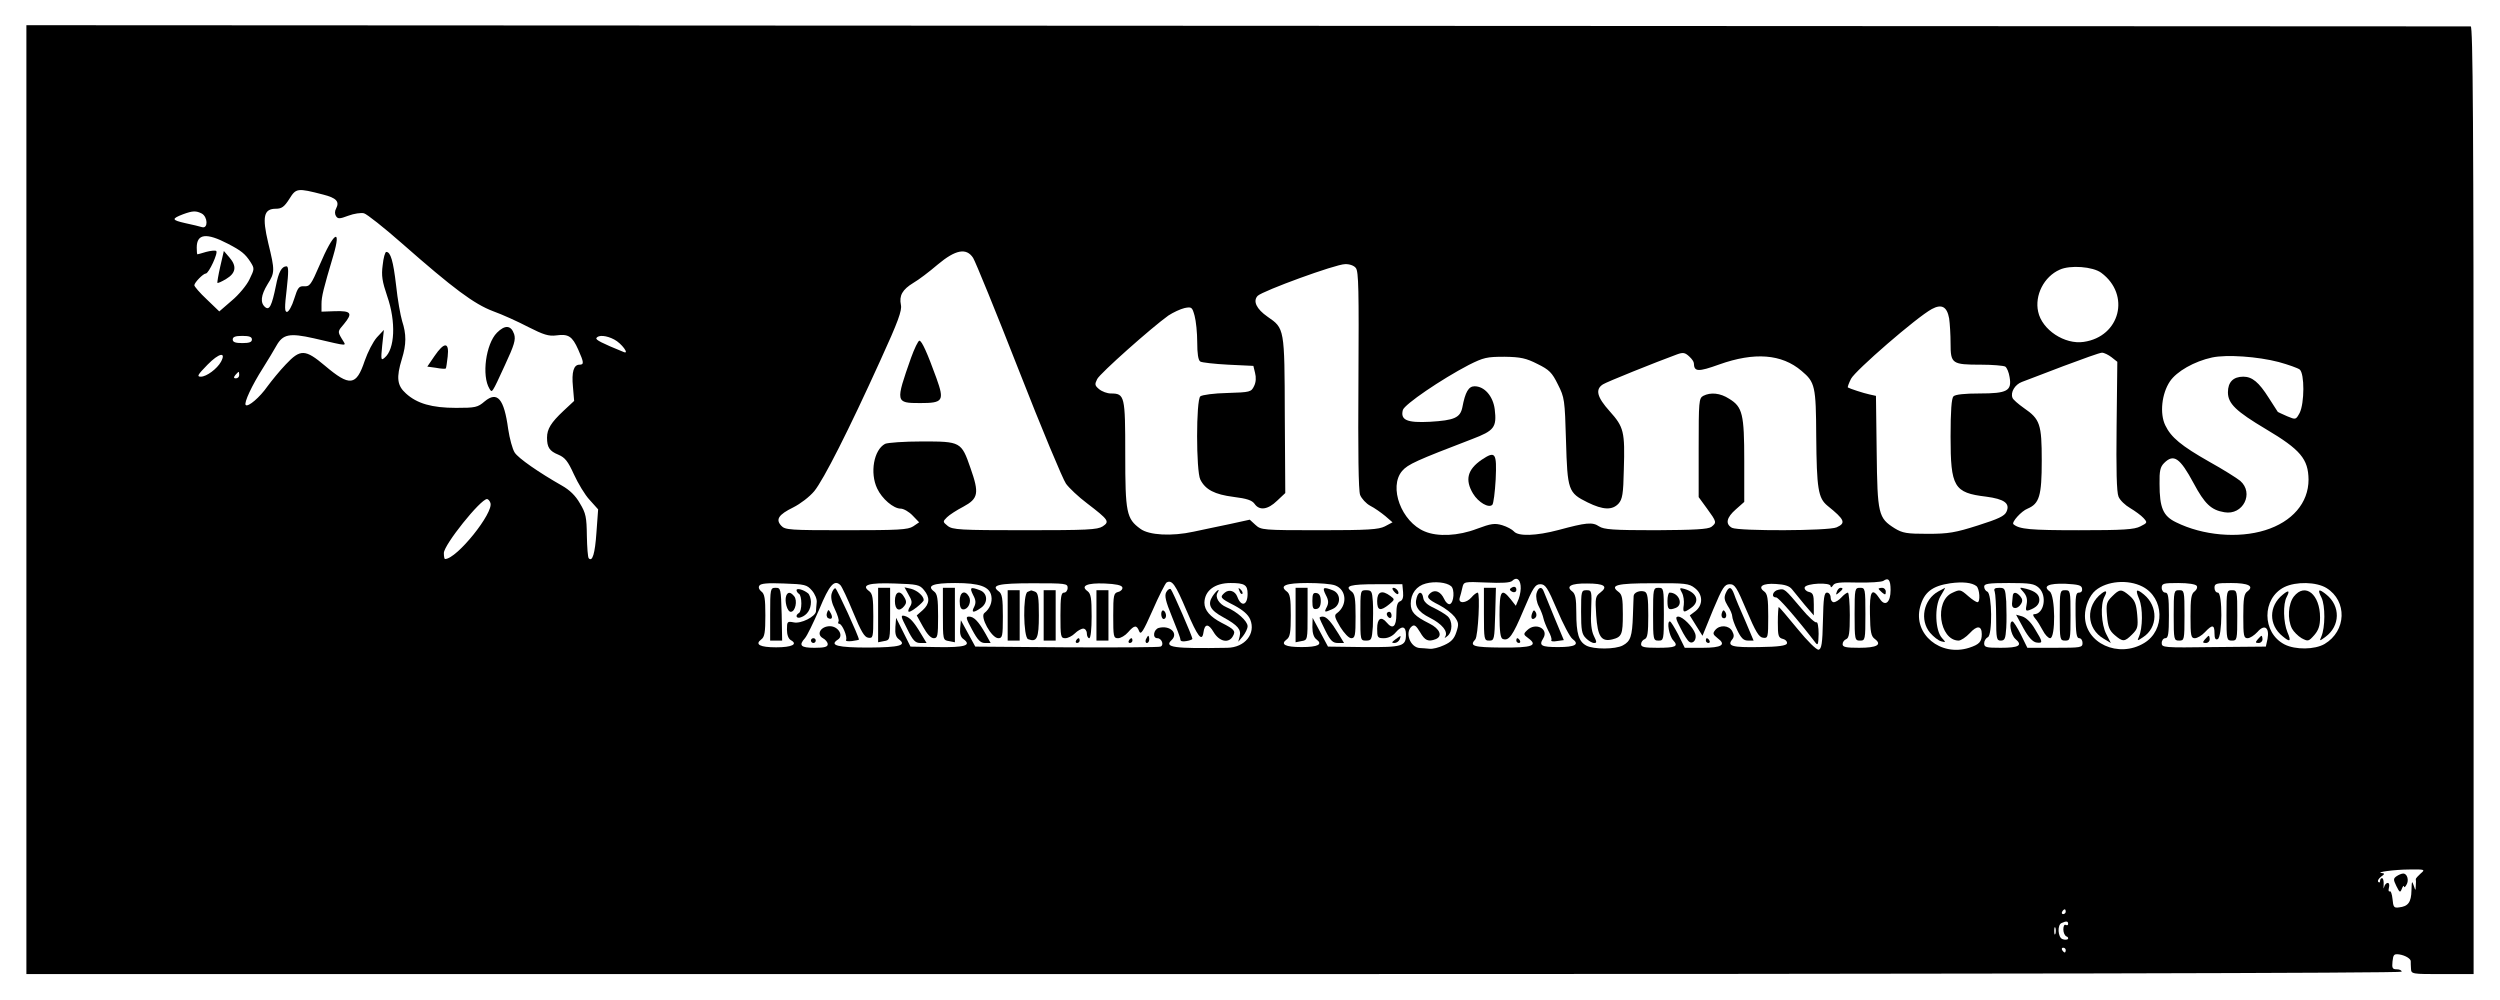 <?xml version="1.0" standalone="no"?>
<!DOCTYPE svg PUBLIC "-//W3C//DTD SVG 20010904//EN"
 "http://www.w3.org/TR/2001/REC-SVG-20010904/DTD/svg10.dtd">
<svg version="1.0" xmlns="http://www.w3.org/2000/svg"
 width="1042pt" height="417pt" viewBox="0 0 1042 417"
 preserveAspectRatio="xMidYMid meet">

<g transform="translate(0,417) scale(0.1,-0.1)"
fill="#000000" stroke="none">
<path d="M110 4065 c0 0 0 -3765 0 -3868 l0 -87 4950 0 c3241 0 4950 4 4950
10 0 6 -9 10 -21 10 -17 0 -20 5 -17 33 3 28 6 32 28 29 26 -4 50 -19 48 -30
0 -4 0 -17 1 -29 1 -23 3 -23 131 -23 l130 0 0 1975 c0 1573 -3 1975 -12 1975
-9 0 -10177 5 -10188 5z m1237 -706 c55 -14 69 -29 54 -58 -6 -10 -6 -23 -1
-31 8 -13 15 -13 52 1 24 9 53 13 65 10 12 -3 84 -60 159 -126 215 -189 300
-252 379 -282 39 -14 105 -44 147 -66 63 -32 85 -39 116 -35 51 7 67 -3 92
-59 24 -54 25 -63 5 -63 -24 0 -33 -31 -27 -92 l5 -59 -45 -42 c-51 -48 -68
-75 -68 -111 0 -40 10 -56 47 -71 28 -12 40 -27 65 -82 17 -37 46 -86 66 -107
l35 -39 -7 -96 c-6 -89 -17 -124 -32 -108 -4 3 -7 46 -8 94 -1 77 -4 94 -29
135 -18 32 -43 56 -75 74 -95 54 -182 114 -197 138 -9 14 -21 58 -27 98 -17
126 -45 159 -98 115 -29 -25 -39 -27 -119 -27 -101 0 -163 18 -209 60 -37 33
-41 66 -17 144 19 61 19 103 1 158 -7 24 -19 90 -25 148 -12 103 -23 140 -41
140 -5 0 -12 -25 -15 -55 -6 -44 -2 -68 19 -130 37 -106 32 -221 -11 -256 -15
-13 -16 -9 -10 51 l7 65 -29 -31 c-16 -18 -38 -61 -51 -98 -35 -105 -62 -108
-166 -20 -82 69 -102 70 -163 5 -25 -26 -59 -68 -76 -91 -32 -46 -81 -88 -91
-78 -8 9 26 82 72 154 21 34 47 76 56 93 27 48 54 54 156 31 152 -35 136 -35
116 -1 -17 29 -17 30 10 61 37 45 30 55 -38 53 l-56 -2 0 32 c0 31 8 63 49
201 36 122 1 98 -57 -39 -35 -81 -41 -90 -64 -88 -22 1 -27 -5 -42 -53 -9 -30
-23 -54 -30 -54 -10 0 -10 19 -1 95 8 72 8 95 -1 95 -20 0 -33 -24 -44 -81
-17 -83 -27 -104 -45 -89 -21 18 -18 49 10 95 31 49 31 57 3 172 -26 110 -19
143 32 143 24 0 35 8 56 41 28 45 33 46 141 18z m-506 -79 c25 -14 27 -63 2
-57 -10 3 -42 11 -71 17 -57 13 -58 18 -9 37 41 15 54 15 78 3z m109 -126 c56
-29 72 -42 94 -76 17 -27 17 -29 -4 -72 -11 -24 -45 -65 -74 -89 l-52 -45 -52
50 c-29 27 -52 54 -52 59 0 11 37 49 48 49 12 0 53 88 43 94 -4 3 -23 1 -42
-4 -19 -6 -35 -10 -36 -10 -2 0 -3 13 -3 28 0 58 40 63 130 16z m3106 -59 c9
-14 95 -224 190 -467 95 -243 184 -456 197 -474 13 -18 52 -55 88 -82 90 -69
95 -76 65 -96 -22 -14 -65 -16 -325 -16 -270 0 -301 2 -321 18 -21 17 -21 18
-3 36 10 10 41 30 68 44 63 34 67 56 30 161 -38 110 -41 111 -202 111 -74 0
-143 -5 -154 -10 -47 -25 -64 -121 -33 -186 20 -43 68 -84 98 -84 12 0 35 -13
50 -29 l27 -28 -25 -17 c-22 -14 -60 -16 -279 -16 -235 0 -255 1 -271 19 -24
26 -11 46 50 76 30 15 68 44 88 68 39 48 143 253 275 544 75 164 91 209 86
232 -8 39 6 64 52 92 21 12 66 46 101 76 75 63 120 71 148 28z m1595 -42 c12
-13 13 -96 11 -467 -2 -300 0 -461 7 -479 6 -15 25 -36 42 -45 18 -9 46 -29
63 -43 l30 -26 -32 -17 c-26 -13 -69 -16 -273 -16 -236 0 -243 1 -266 22 l-24
22 -82 -18 c-45 -9 -113 -24 -152 -32 -91 -20 -186 -15 -222 12 -58 42 -63 67
-63 311 0 243 -2 253 -60 253 -15 0 -37 8 -49 18 -18 15 -19 20 -8 42 12 24
227 215 297 265 20 13 50 27 67 31 30 6 32 4 42 -32 6 -22 11 -71 11 -111 0
-46 4 -75 13 -80 6 -4 59 -10 116 -13 l105 -5 7 -29 c5 -19 4 -39 -4 -55 -12
-25 -16 -26 -112 -29 -54 -1 -105 -8 -112 -14 -18 -14 -18 -312 0 -347 21 -42
60 -62 138 -72 56 -7 77 -14 88 -29 20 -29 55 -25 94 13 l34 32 -2 325 c-1
363 -1 361 -72 410 -46 32 -62 65 -41 87 22 21 325 132 364 132 18 1 38 -6 45
-16z m3107 -20 c123 -91 79 -266 -73 -288 -79 -12 -174 50 -190 126 -15 68 24
146 90 175 43 20 138 13 173 -13z m-634 -190 c3 -21 6 -68 6 -105 0 -84 6 -88
127 -88 48 0 94 -4 101 -8 7 -5 15 -24 18 -44 10 -57 -10 -68 -125 -68 -62 0
-101 -4 -109 -12 -8 -8 -12 -60 -12 -168 0 -210 14 -234 148 -250 76 -10 101
-28 85 -63 -8 -18 -34 -30 -119 -57 -94 -30 -123 -35 -209 -35 -88 0 -105 3
-138 23 -68 43 -72 58 -75 319 l-3 233 -27 6 c-24 5 -82 24 -90 29 -2 2 4 18
13 36 17 34 274 257 337 291 41 22 63 10 72 -39z m-7074 -88 c0 -11 -11 -15
-40 -15 -29 0 -40 4 -40 15 0 11 11 15 40 15 29 0 40 -4 40 -15z m1510 0 c31
-16 66 -64 39 -52 -91 37 -118 51 -113 58 8 14 42 11 74 -6z m-1639 -93 c-16
-29 -60 -62 -84 -62 -18 0 -13 8 28 50 48 49 79 55 56 12z m6121 21 c10 -9 18
-21 18 -27 1 -36 17 -37 106 -5 146 52 260 44 343 -27 56 -47 60 -63 61 -272
2 -219 8 -258 47 -290 72 -58 78 -72 38 -90 -33 -15 -408 -16 -436 -2 -29 16
-23 43 16 77 l35 31 0 171 c0 195 -7 225 -63 259 -37 24 -77 28 -108 12 -18
-10 -19 -23 -19 -217 l0 -205 35 -48 c40 -55 41 -58 18 -76 -14 -10 -70 -13
-231 -14 -179 0 -217 3 -237 16 -28 19 -54 16 -169 -15 -94 -25 -168 -27 -186
-6 -7 8 -29 20 -49 26 -31 9 -46 7 -105 -15 -78 -30 -164 -34 -218 -11 -97 40
-151 185 -94 252 24 28 60 44 292 133 92 35 103 49 94 124 -7 55 -43 96 -84
96 -25 0 -39 -24 -51 -88 -9 -43 -33 -54 -135 -60 -95 -5 -124 7 -113 49 6 23
160 128 275 188 62 31 75 34 149 34 67 -1 90 -6 137 -30 49 -24 61 -36 85 -85
28 -55 29 -64 34 -235 6 -207 9 -217 90 -257 65 -32 103 -33 129 -5 16 18 20
40 22 141 5 160 0 178 -59 244 -53 59 -61 91 -28 112 15 10 219 92 309 125 25
9 33 8 52 -10z m1759 -2 l24 -19 -3 -268 c-2 -180 0 -276 8 -294 6 -15 28 -36
49 -48 20 -12 45 -30 55 -41 17 -19 17 -20 -13 -35 -25 -13 -70 -16 -256 -16
-204 0 -248 4 -273 25 -9 8 33 55 59 65 49 21 59 53 59 200 0 152 -7 173 -74
219 -24 17 -46 36 -48 43 -9 23 10 55 39 66 15 6 93 35 173 66 80 30 152 56
161 56 9 0 27 -9 40 -19z m697 -20 c40 -11 79 -25 87 -31 21 -17 20 -141 0
-181 -16 -29 -16 -29 -52 -14 -20 9 -38 17 -39 18 -1 1 -18 28 -38 59 -41 65
-69 88 -106 88 -42 0 -64 -23 -64 -65 0 -47 33 -79 159 -154 143 -85 176 -124
177 -210 0 -97 -68 -176 -181 -211 -112 -35 -260 -22 -371 33 -54 26 -69 60
-69 160 -1 54 3 71 19 87 40 40 66 22 123 -84 46 -86 73 -112 128 -121 78 -14
125 80 66 131 -15 12 -72 48 -128 79 -118 67 -160 102 -184 152 -24 49 -15
132 19 183 28 42 102 84 176 100 61 13 190 4 278 -19z m-8501 -54 c0 -8 -6
-14 -14 -14 -9 0 -10 4 -2 14 6 7 12 13 14 13 1 0 2 -6 2 -13z m1047 -533 c15
-40 -140 -234 -189 -234 -3 0 -5 11 -5 25 0 34 153 225 180 225 4 0 11 -7 14
-16z m4294 -345 c2 -14 -2 -38 -8 -55 l-12 -29 -22 28 c-38 47 -46 36 -46 -67
0 -69 4 -95 13 -99 26 -10 42 13 87 120 40 95 49 108 70 108 21 0 30 -13 70
-107 25 -59 54 -114 64 -121 31 -23 11 -34 -59 -34 -71 0 -82 6 -63 36 25 40
-32 69 -67 34 -16 -15 -16 -18 5 -33 42 -31 16 -40 -111 -39 -117 1 -136 6
-110 34 12 13 21 195 10 195 -5 0 -17 -9 -26 -20 -22 -25 -56 -27 -49 -2 3 9
8 28 11 42 6 26 6 26 101 22 63 -3 99 -1 107 7 17 17 32 8 35 -20z m1542 -18
c0 -53 -23 -71 -45 -37 -33 50 -43 33 -41 -64 1 -75 5 -92 20 -103 32 -24 9
-37 -65 -37 -55 0 -69 3 -69 15 0 9 7 18 15 21 12 5 15 26 15 100 0 52 -4 94
-8 94 -5 0 -17 -9 -27 -20 -10 -11 -24 -20 -32 -20 -7 0 -13 9 -13 20 0 11 -7
20 -15 20 -12 0 -15 -22 -17 -117 -2 -96 -6 -118 -18 -121 -9 -1 -45 34 -89
88 -40 49 -75 90 -77 90 -2 0 -4 -29 -4 -64 0 -56 2 -64 21 -69 12 -3 19 -12
17 -19 -3 -9 -34 -14 -116 -15 -112 -2 -135 4 -112 32 8 10 8 19 0 34 -13 25
-52 28 -71 5 -11 -14 -10 -18 10 -34 37 -27 18 -40 -63 -40 l-74 0 -27 55
c-16 30 -31 55 -35 55 -14 0 -3 -61 14 -79 23 -25 11 -31 -66 -31 -54 0 -68 3
-68 15 0 9 7 18 15 21 12 5 15 26 15 99 0 73 -3 94 -15 99 -19 7 -45 -3 -46
-18 0 -6 -2 -42 -3 -81 -3 -88 -10 -108 -42 -125 -31 -17 -122 -17 -152 -1
-32 17 -42 50 -42 138 0 59 -4 78 -17 88 -28 21 -5 34 62 33 72 0 89 -12 55
-38 -20 -15 -22 -22 -17 -95 6 -88 21 -111 67 -100 40 10 44 21 44 105 0 66
-3 82 -18 93 -38 28 -8 36 143 36 135 1 151 -1 175 -20 34 -26 35 -70 3 -96
l-24 -18 26 -42 27 -43 44 108 c40 95 48 107 70 107 21 0 29 -13 70 -110 37
-87 51 -111 68 -113 21 -3 22 0 22 89 0 74 -3 94 -17 104 -28 20 -6 35 49 31
36 -2 56 -8 67 -22 9 -11 33 -40 53 -65 l38 -44 0 46 c0 39 -3 48 -21 52 -12
3 -19 12 -17 19 6 17 108 22 108 5 0 -7 4 -6 10 3 7 12 28 14 102 12 51 -1
100 2 108 7 21 15 30 4 30 -38z m-2934 -87 c46 -108 64 -131 70 -90 5 37 21
38 42 2 24 -41 64 -49 81 -17 12 21 6 28 -47 55 -48 25 -72 52 -72 84 1 50 43
82 109 82 59 0 71 -8 71 -45 0 -49 -27 -56 -43 -12 -9 24 -34 32 -52 17 -22
-19 -20 -23 39 -53 37 -20 58 -38 67 -59 24 -59 -22 -117 -96 -118 -224 -4
-264 2 -232 32 30 28 -6 63 -53 51 -22 -6 -28 -43 -6 -43 18 0 29 -29 13 -35
-6 -3 -183 -4 -392 -3 l-380 3 -30 55 -30 55 -3 -33 c-2 -23 2 -38 14 -46 35
-26 6 -35 -109 -33 l-112 2 -30 60 -30 60 -3 -38 c-2 -28 2 -42 14 -51 35 -26
5 -34 -126 -35 -128 0 -165 9 -128 33 26 16 2 56 -33 56 -38 0 -58 -34 -29
-50 11 -6 20 -17 20 -25 0 -11 -13 -15 -55 -15 -58 0 -67 10 -40 40 9 10 35
64 60 121 42 102 63 125 88 100 6 -6 30 -57 53 -113 33 -80 47 -104 63 -106
20 -3 21 1 21 89 0 76 -3 94 -17 105 -36 26 -1 36 107 32 93 -3 103 -5 121
-27 26 -31 24 -58 -5 -84 l-25 -22 26 -47 c17 -31 33 -48 45 -48 16 0 18 9 18
91 0 74 -3 94 -17 104 -32 24 -4 35 88 35 102 0 144 -15 151 -54 5 -26 -7 -54
-29 -71 -20 -15 30 -105 58 -105 17 0 19 8 19 91 0 74 -3 94 -17 104 -35 26
-3 34 142 34 137 0 145 -1 145 -19 0 -11 -7 -20 -15 -20 -12 0 -15 -17 -15
-95 0 -88 1 -95 20 -95 11 0 29 9 40 20 11 11 27 20 35 20 8 0 15 -9 15 -20 0
-11 5 -20 10 -20 6 0 10 37 10 91 0 76 -3 94 -17 105 -31 22 -2 35 72 32 46
-2 70 -7 73 -16 2 -7 -5 -16 -17 -19 -19 -5 -21 -12 -21 -99 0 -87 1 -94 20
-94 11 0 30 11 42 25 26 30 36 31 46 4 7 -17 17 -1 56 87 26 60 53 112 58 116
23 13 37 -7 84 -118z m1102 103 c16 -13 12 -69 -5 -75 -7 -2 -18 8 -24 22 -14
30 -37 40 -56 25 -20 -17 -14 -26 36 -51 25 -13 53 -35 64 -49 17 -24 18 -31
7 -64 -9 -28 -22 -41 -51 -54 -21 -10 -49 -17 -61 -15 -13 1 -31 3 -40 3 -40
2 -64 65 -34 90 11 9 18 4 35 -24 20 -35 34 -41 65 -29 30 12 18 43 -26 65
-62 31 -78 48 -78 83 0 42 24 74 63 84 37 10 86 5 105 -11z m2190 0 c13 -11
17 -67 4 -67 -5 0 -22 11 -38 25 -33 29 -35 29 -67 14 -76 -34 -54 -197 26
-199 10 0 31 14 47 31 30 33 50 32 50 -4 0 -32 -10 -43 -53 -57 -119 -38 -234
57 -204 170 16 61 50 88 126 99 51 7 90 3 109 -12z m692 -2 c91 -47 95 -182 7
-235 -107 -65 -247 -1 -247 113 0 40 19 85 44 106 48 40 136 47 196 16z
m-5546 -16 c13 -15 22 -37 20 -50 -1 -13 -3 -30 -3 -37 -2 -22 -63 -53 -93
-46 -26 5 -28 4 -28 -30 0 -22 6 -38 16 -44 31 -17 5 -30 -61 -30 -68 0 -90
12 -62 33 14 10 17 30 17 100 0 70 -3 90 -17 100 -9 7 -13 17 -8 24 5 9 34 12
102 9 88 -3 96 -5 117 -29z m2181 21 c48 -18 52 -83 7 -116 -12 -8 -9 -18 14
-57 17 -27 36 -47 46 -47 16 0 18 11 18 91 0 74 -3 94 -17 104 -31 23 -5 30
104 30 l108 0 3 -33 c2 -22 -2 -34 -12 -38 -12 -4 -16 -20 -16 -55 0 -51 -15
-64 -40 -34 -23 28 -40 18 -40 -25 0 -37 2 -40 28 -40 18 0 37 9 50 25 25 29
42 25 42 -9 0 -50 -13 -54 -175 -53 l-150 2 -32 60 -32 60 -1 -39 c0 -25 6
-43 17 -51 28 -21 6 -32 -62 -32 -68 0 -90 11 -62 32 14 10 17 30 17 100 0 70
-3 90 -17 100 -32 24 -4 35 87 35 49 0 100 -4 115 -10z m2933 -10 c36 -34 21
-110 -20 -110 -6 0 -4 -8 4 -17 9 -10 23 -33 32 -50 9 -18 23 -33 31 -33 23 0
22 178 -2 195 -30 22 -5 34 65 32 54 -3 68 -6 70 -20 2 -10 -3 -17 -13 -17
-13 0 -15 -14 -14 -95 1 -74 4 -95 15 -95 8 0 14 -9 14 -20 0 -19 -7 -20 -115
-20 l-115 0 -27 55 c-15 30 -31 55 -35 55 -17 0 -7 -56 12 -73 32 -27 15 -37
-61 -37 -61 0 -69 2 -69 19 0 10 7 21 15 25 20 7 18 183 -2 190 -7 3 -13 12
-13 21 0 12 17 15 103 15 90 0 106 -3 125 -20z m658 8 c4 -6 0 -16 -9 -23 -14
-10 -17 -30 -17 -104 0 -81 2 -91 18 -91 10 0 29 11 42 25 31 33 40 32 40 -5
0 -20 4 -28 13 -24 20 7 21 194 1 194 -8 0 -14 9 -14 20 0 18 7 20 69 20 72 0
98 -13 68 -35 -14 -10 -17 -30 -17 -104 0 -81 2 -91 18 -91 10 0 28 12 41 26
29 34 51 19 42 -29 l-7 -32 -217 -2 c-211 -3 -217 -2 -217 17 0 11 7 20 15 20
12 0 15 17 15 95 0 78 -3 95 -15 95 -8 0 -15 9 -15 20 0 18 7 20 69 20 42 0
73 -5 77 -12z m541 -9 c87 -54 83 -179 -8 -233 -41 -24 -122 -25 -167 -2 -95
49 -95 192 -1 239 49 24 134 22 176 -4z m392 -1190 c-11 -10 -20 -20 -20 -23
1 -3 1 -16 0 -28 -1 -22 -1 -22 -9 2 -7 21 -8 17 -9 -21 -1 -50 -14 -67 -52
-71 -21 -3 -24 1 -27 35 -2 20 -7 35 -12 32 -4 -3 -6 4 -3 15 3 11 1 20 -5 20
-6 0 -13 -8 -15 -17 -2 -10 -3 -6 -2 10 1 15 -2 27 -7 27 -4 0 -8 -5 -8 -12 0
-6 -3 -8 -7 -4 -5 4 1 14 11 22 15 10 16 14 5 15 -35 3 53 15 113 15 66 1 67
0 47 -17z m-1479 -159 c0 -5 -5 -10 -11 -10 -5 0 -7 5 -4 10 3 6 8 10 11 10 2
0 4 -4 4 -10z m10 -51 c0 -5 -4 -7 -10 -4 -6 3 -10 -5 -10 -19 0 -13 6 -26 13
-29 6 -2 9 -7 6 -11 -3 -3 -14 -4 -23 0 -19 7 -22 60 -3 67 20 9 27 8 27 -4z
m-53 -41 c-3 -7 -5 -2 -5 12 0 14 2 19 5 13 2 -7 2 -19 0 -25z m43 -68 c0 -5
-2 -10 -4 -10 -3 0 -8 5 -11 10 -3 6 -1 10 4 10 6 0 11 -4 11 -10z"/>
<path d="M2071 2783 c-46 -47 -64 -179 -31 -233 11 -18 9 -23 64 97 40 86 46
107 39 130 -13 38 -38 40 -72 6z"/>
<path d="M1811 2686 l-30 -44 36 -5 c20 -4 39 -5 41 -3 2 2 5 25 8 50 7 61
-14 62 -55 2z"/>
<path d="M918 3059 c-8 -35 -13 -66 -12 -68 2 -2 18 5 36 16 41 24 46 53 15
89 l-24 28 -15 -65z"/>
<path d="M3797 2678 c-65 -185 -65 -188 38 -188 96 0 102 9 68 104 -38 105
-61 156 -71 156 -5 0 -21 -33 -35 -72z"/>
<path d="M6176 2254 c-60 -41 -71 -84 -36 -142 22 -36 65 -61 80 -46 5 5 11
53 14 106 5 111 -1 120 -58 82z"/>
<path d="M6301 1721 c-10 -6 -10 -10 -1 -16 13 -8 24 -1 19 14 -3 6 -10 7 -18
2z"/>
<path d="M6185 1610 c0 -106 1 -110 22 -110 21 0 22 4 25 110 l3 110 -25 0
-25 0 0 -110z"/>
<path d="M6404 1696 c-3 -14 1 -37 10 -54 9 -17 17 -39 19 -49 2 -10 11 -33
20 -51 10 -18 16 -36 13 -40 -3 -5 8 -7 23 -4 l29 4 -40 96 c-22 54 -42 103
-45 110 -8 19 -22 14 -29 -12z"/>
<path d="M6386 1614 c-8 -20 0 -32 14 -18 5 5 5 15 1 22 -6 11 -10 10 -15 -4z"/>
<path d="M6320 1500 c0 -5 5 -10 11 -10 5 0 7 5 4 10 -3 6 -8 10 -11 10 -2 0
-4 -4 -4 -10z"/>
<path d="M6890 1610 c0 -107 1 -110 23 -110 21 0 22 3 22 110 0 107 -1 110
-22 110 -22 0 -23 -3 -23 -110z"/>
<path d="M7010 1700 c7 -12 10 -35 8 -51 -5 -33 -1 -35 30 -13 38 26 26 63
-26 79 -22 6 -23 5 -12 -15z"/>
<path d="M7193 1698 c-8 -18 -6 -30 8 -53 11 -16 19 -36 19 -44 0 -8 9 -34 21
-58 16 -33 26 -43 45 -43 l23 0 -35 83 c-20 45 -41 94 -46 110 -12 33 -22 34
-35 5z"/>
<path d="M7413 1712 c-24 -4 -33 -32 -10 -32 10 0 89 -91 164 -189 10 -13 12
-7 13 37 0 29 -4 51 -9 48 -5 -3 -33 22 -62 57 -71 84 -71 84 -96 79z"/>
<path d="M7656 1704 c-5 -14 -4 -15 9 -4 17 14 19 20 6 20 -5 0 -12 -7 -15
-16z"/>
<path d="M7730 1610 c0 -107 1 -110 23 -110 21 0 22 3 22 110 0 107 -1 110
-22 110 -22 0 -23 -3 -23 -110z"/>
<path d="M7830 1716 c0 -2 7 -9 15 -16 12 -10 15 -10 15 4 0 9 -7 16 -15 16
-8 0 -15 -2 -15 -4z"/>
<path d="M6590 1620 c0 -77 3 -93 20 -110 11 -11 26 -20 34 -20 12 0 12 4 -1
30 -10 21 -14 54 -11 110 3 77 2 80 -19 80 -22 0 -23 -3 -23 -90z"/>
<path d="M6950 1665 c0 -35 5 -40 34 -29 34 13 14 64 -25 64 -5 0 -9 -16 -9
-35z"/>
<path d="M7177 1616 c-3 -8 -2 -18 3 -21 13 -8 20 9 11 24 -6 10 -10 9 -14 -3z"/>
<path d="M7005 1551 c13 -27 30 -53 36 -56 16 -11 32 10 25 33 -9 28 -52 72
-71 72 -13 0 -11 -9 10 -49z"/>
<path d="M7110 1500 c0 -5 5 -10 11 -10 5 0 7 5 4 10 -3 6 -8 10 -11 10 -2 0
-4 -4 -4 -10z"/>
<path d="M3466 1695 c-4 -16 1 -39 14 -65 11 -23 18 -45 15 -50 -3 -6 -2 -10
3 -10 12 0 36 -56 28 -68 -2 -4 8 -6 25 -4 16 2 29 5 29 6 0 13 -91 211 -98
214 -5 1 -12 -9 -16 -23z"/>
<path d="M3660 1606 l0 -113 25 5 c25 4 25 5 25 113 l0 109 -25 0 -25 0 0
-114z"/>
<path d="M3787 1691 c15 -25 16 -34 5 -51 -7 -11 -8 -20 -3 -20 11 0 61 40 61
49 0 17 -27 40 -53 47 l-27 6 17 -31z"/>
<path d="M3930 1611 c0 -108 0 -109 25 -113 l25 -5 0 113 0 114 -25 0 -25 0 0
-109z"/>
<path d="M4056 1690 c12 -22 12 -34 4 -50 -13 -24 -3 -26 28 -4 31 21 29 62
-4 74 -39 15 -44 12 -28 -20z"/>
<path d="M4861 1702 c-8 -15 -3 -37 24 -103 19 -46 35 -88 35 -95 0 -7 10 -9
25 -6 14 2 25 7 25 9 0 10 -82 198 -90 207 -4 4 -13 -1 -19 -12z"/>
<path d="M5166 1707 c3 -10 9 -15 12 -12 3 3 0 11 -7 18 -10 9 -11 8 -5 -6z"/>
<path d="M4200 1605 l0 -105 25 0 25 0 0 105 0 105 -25 0 -25 0 0 -105z"/>
<path d="M4283 1703 c-20 -8 -18 -189 2 -197 37 -14 45 3 45 99 0 75 -3 94
-16 99 -9 3 -16 6 -17 5 -1 0 -8 -3 -14 -6z"/>
<path d="M4350 1605 l0 -105 25 0 25 0 0 105 0 105 -25 0 -25 0 0 -105z"/>
<path d="M4570 1605 l0 -105 25 0 25 0 0 105 0 105 -25 0 -25 0 0 -105z"/>
<path d="M5054 1685 c-22 -34 -11 -58 45 -88 60 -33 75 -51 68 -79 l-6 -23 20
24 c10 13 19 31 19 41 0 21 -44 61 -88 79 -31 13 -49 42 -37 61 13 22 -6 8
-21 -15z"/>
<path d="M3730 1665 c0 -37 18 -47 39 -21 9 11 10 20 1 35 -18 34 -40 26 -40
-14z"/>
<path d="M4000 1665 c0 -24 5 -35 15 -35 21 0 35 32 24 53 -17 30 -39 20 -39
-18z"/>
<path d="M3447 1616 c-3 -8 -2 -18 4 -22 16 -9 22 2 11 21 -8 15 -10 16 -15 1z"/>
<path d="M4840 1611 c0 -12 5 -21 10 -21 6 0 10 6 10 14 0 8 -4 18 -10 21 -5
3 -10 -3 -10 -14z"/>
<path d="M3781 1549 c24 -49 34 -59 55 -59 l26 0 -23 38 c-31 52 -47 69 -69
75 -17 4 -16 -2 11 -54z"/>
<path d="M4052 1545 c23 -43 35 -55 53 -55 l24 0 -21 38 c-30 53 -49 72 -69
72 -15 0 -13 -7 13 -55z"/>
<path d="M4776 1505 c-3 -8 -1 -15 4 -15 6 0 10 7 10 15 0 8 -2 15 -4 15 -2 0
-6 -7 -10 -15z"/>
<path d="M3380 1500 c0 -5 5 -10 10 -10 6 0 10 5 10 10 0 6 -4 10 -10 10 -5 0
-10 -4 -10 -10z"/>
<path d="M4485 1500 c-3 -5 -1 -10 4 -10 6 0 11 5 11 10 0 6 -2 10 -4 10 -3 0
-8 -4 -11 -10z"/>
<path d="M4705 1500 c-3 -5 -1 -10 4 -10 6 0 11 5 11 10 0 6 -2 10 -4 10 -3 0
-8 -4 -11 -10z"/>
<path d="M5905 1680 c-11 -35 5 -60 55 -85 51 -26 76 -57 64 -78 -5 -8 -2 -7
9 2 22 18 22 64 0 83 -10 9 -36 24 -58 35 -27 12 -41 26 -43 41 -4 27 -19 29
-27 2z"/>
<path d="M8079 1705 c-62 -34 -79 -120 -34 -173 14 -16 34 -32 46 -35 20 -5
20 -5 3 14 -28 31 -32 130 -6 174 12 19 20 35 19 35 -1 -1 -14 -7 -28 -15z"/>
<path d="M8760 1697 c-68 -52 -64 -147 8 -189 l30 -18 -19 37 c-21 41 -25 123
-8 155 13 24 9 30 -11 15z"/>
<path d="M8803 1684 c-23 -23 -25 -31 -21 -81 4 -46 10 -61 32 -80 34 -29 41
-29 73 3 23 23 25 31 21 81 -4 46 -10 61 -32 80 -34 29 -41 29 -73 -3z"/>
<path d="M8916 1673 c16 -37 15 -121 -1 -157 -8 -18 -7 -18 17 -2 62 40 64
128 4 178 -32 26 -37 22 -20 -19z"/>
<path d="M3210 1610 l0 -110 25 0 25 0 -2 110 c-3 107 -4 110 -25 110 -22 0
-23 -3 -23 -110z"/>
<path d="M3320 1710 c0 -5 5 -12 10 -15 6 -3 10 -21 10 -40 0 -19 -4 -37 -10
-40 -17 -10 -11 -25 8 -18 26 9 42 33 42 64 0 14 -6 31 -12 36 -20 16 -48 23
-48 13z"/>
<path d="M3277 1687 c-8 -22 4 -67 19 -67 19 0 29 47 14 65 -15 18 -26 19 -33
2z"/>
<path d="M5400 1606 l0 -113 25 5 c25 4 25 5 25 113 l0 109 -25 0 -25 0 0
-114z"/>
<path d="M5526 1690 c12 -22 12 -34 4 -50 -12 -23 -10 -24 25 -8 35 16 35 65
-1 78 -39 15 -44 12 -28 -20z"/>
<path d="M5810 1705 c7 -9 15 -13 17 -11 7 7 -7 26 -19 26 -6 0 -6 -6 2 -15z"/>
<path d="M5670 1605 c0 -104 0 -105 24 -105 22 0 24 4 28 58 1 31 2 78 0 105
-3 42 -5 47 -28 47 -24 0 -24 0 -24 -105z"/>
<path d="M5470 1665 c0 -29 3 -36 18 -33 11 2 17 13 17 33 0 20 -6 31 -17 33
-15 3 -18 -4 -18 -33z"/>
<path d="M5740 1665 c0 -40 13 -44 50 -14 24 20 24 21 5 35 -35 26 -55 18 -55
-21z"/>
<path d="M5780 1611 c0 -6 5 -13 10 -16 6 -3 10 1 10 9 0 9 -4 16 -10 16 -5 0
-10 -4 -10 -9z"/>
<path d="M5500 1595 c0 -3 11 -28 25 -55 20 -40 30 -50 51 -50 l26 0 -23 38
c-31 51 -50 72 -66 72 -7 0 -13 -2 -13 -5z"/>
<path d="M5816 1505 c-16 -12 -17 -15 -4 -15 9 0 18 7 22 15 7 18 6 18 -18 0z"/>
<path d="M8314 1704 c3 -9 6 -58 6 -110 0 -86 2 -94 19 -94 17 0 20 8 23 53 2
28 1 78 0 110 -4 53 -5 57 -29 57 -19 0 -24 -4 -19 -16z"/>
<path d="M8434 1702 c13 -15 17 -30 13 -51 -5 -25 -4 -29 11 -24 28 10 42 24
42 43 0 22 -17 36 -55 46 -30 7 -30 7 -11 -14z"/>
<path d="M8585 1605 c0 -102 1 -105 23 -105 21 0 22 3 22 105 0 102 -1 105
-22 105 -22 0 -23 -3 -23 -105z"/>
<path d="M8389 1685 c-1 -8 -2 -23 -3 -32 -1 -23 23 -23 37 -1 8 12 7 21 -2
32 -17 20 -31 20 -32 1z"/>
<path d="M8434 1551 c21 -38 39 -57 54 -59 28 -4 27 2 -7 57 -16 28 -37 47
-53 52 l-25 7 31 -57z"/>
<path d="M9060 1605 c0 -102 1 -105 23 -105 21 0 22 3 22 105 0 102 -1 105
-22 105 -22 0 -23 -3 -23 -105z"/>
<path d="M9280 1605 c0 -102 1 -105 23 -105 21 0 22 3 22 105 0 102 -1 105
-22 105 -22 0 -23 -3 -23 -105z"/>
<path d="M9190 1505 c-10 -12 -10 -15 4 -15 9 0 16 7 16 15 0 8 -2 15 -4 15
-2 0 -9 -7 -16 -15z"/>
<path d="M9410 1505 c-10 -12 -10 -15 4 -15 9 0 16 7 16 15 0 8 -2 15 -4 15
-2 0 -9 -7 -16 -15z"/>
<path d="M9514 1691 c-58 -47 -59 -126 0 -173 31 -26 37 -22 20 17 -17 41 -19
118 -3 147 14 27 8 30 -17 9z"/>
<path d="M9561 1684 c-24 -31 -28 -95 -8 -134 7 -13 25 -31 40 -40 27 -14 29
-14 53 13 18 21 24 40 24 73 0 97 -62 147 -109 88z"/>
<path d="M9676 1679 c16 -33 16 -125 -1 -163 -8 -19 -8 -19 18 0 61 45 63 128
3 176 -32 26 -38 22 -20 -13z"/>
<path d="M9989 518 c-14 -10 -14 -14 -1 -41 14 -28 16 -29 23 -11 4 10 8 15 9
9 0 -5 5 -3 10 7 12 19 3 48 -14 47 -6 0 -18 -5 -27 -11z"/>
</g>
</svg>
